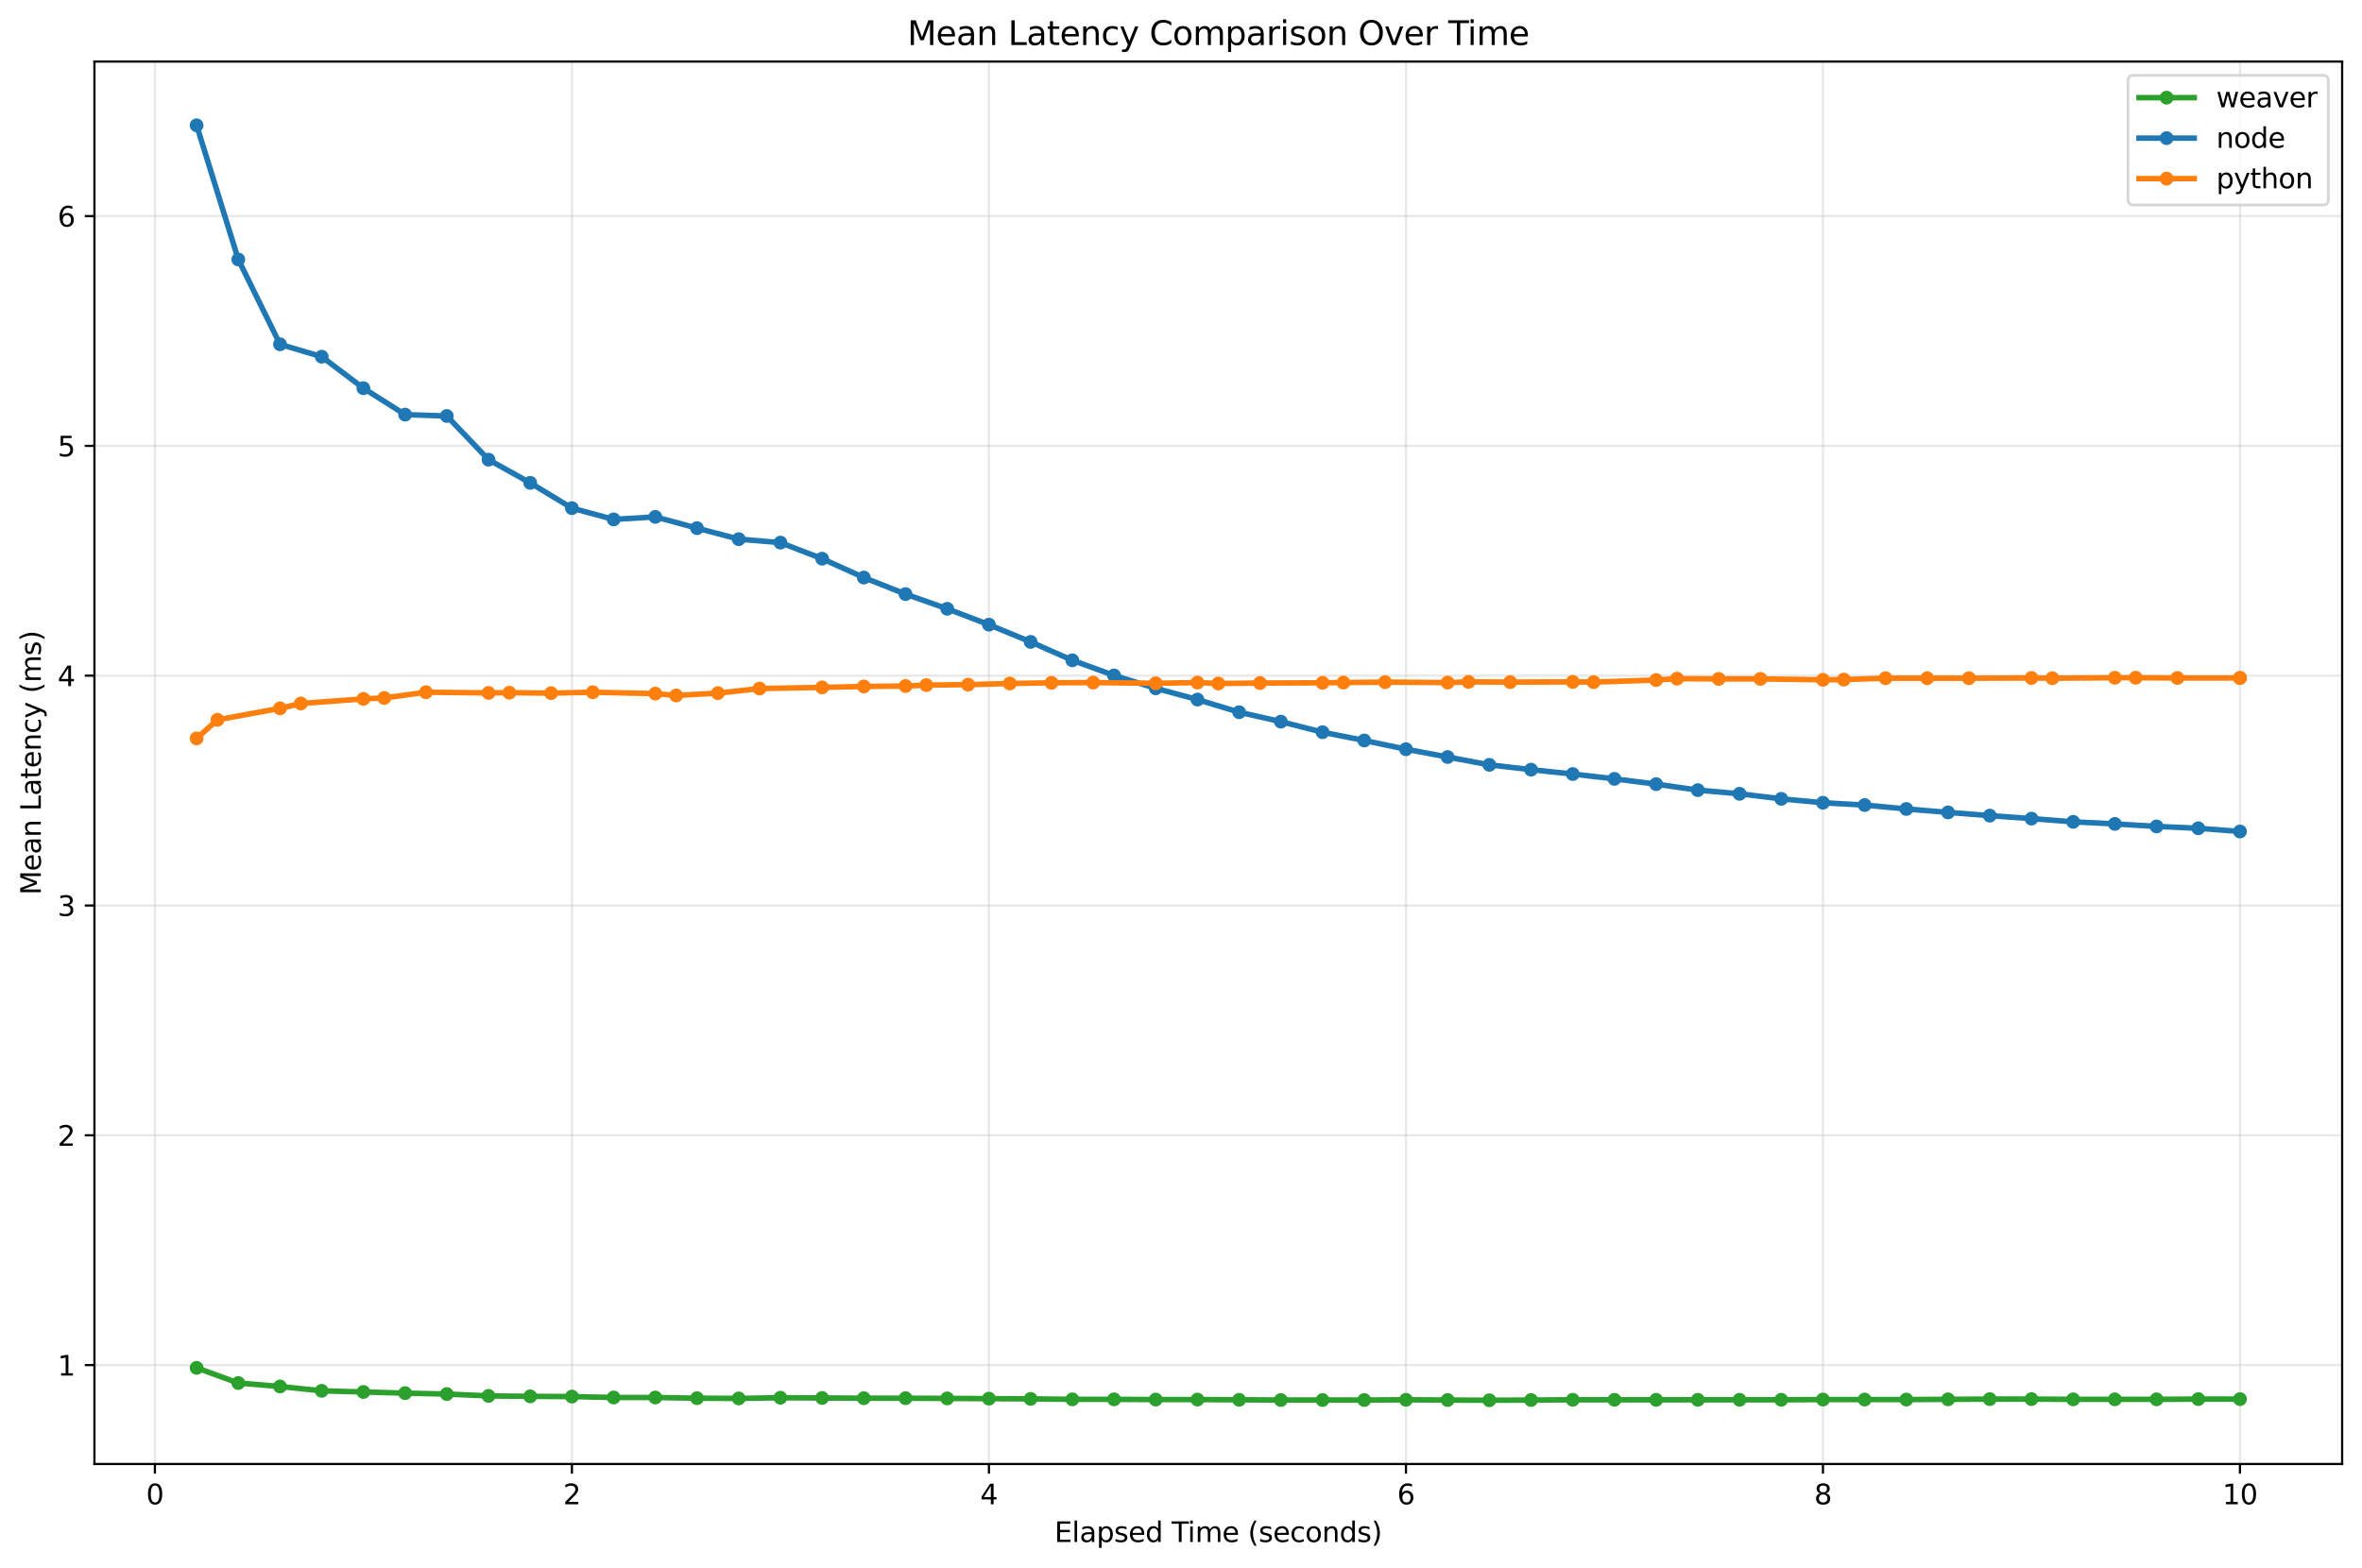 <?xml version="1.0" encoding="utf-8" standalone="no"?>
<!DOCTYPE svg PUBLIC "-//W3C//DTD SVG 1.1//EN"
  "http://www.w3.org/Graphics/SVG/1.1/DTD/svg11.dtd">
<svg xmlns:xlink="http://www.w3.org/1999/xlink" width="856.371pt" height="568.474pt" viewBox="0 0 856.371 568.474" xmlns="http://www.w3.org/2000/svg" version="1.1">
 <defs>
  <style type="text/css">*{stroke-linejoin: round; stroke-linecap: butt}</style>
 </defs>
 <g id="figure_1">
  <g id="patch_1">
   <path d="M 0 568.474 
L 856.371 568.474 
L 856.371 0 
L 0 0 
z
" style="fill: #ffffff"/>
  </g>
  <g id="axes_1">
   <g id="patch_2">
    <path d="M 34.241 530.918 
L 849.171 530.918 
L 849.171 22.318 
L 34.241 22.318 
z
" style="fill: #ffffff"/>
   </g>
   <g id="matplotlib.axis_1">
    <g id="xtick_1">
     <g id="line2d_1">
      <path d="M 56.164 530.918 
L 56.164 22.318 
" clip-path="url(#p35e51435b8)" style="fill: none; stroke: #b0b0b0; stroke-opacity: 0.3; stroke-width: 0.8; stroke-linecap: square"/>
     </g>
     <g id="line2d_2">
      <defs>
       <path id="m3434058ee5" d="M 0 0 
L 0 3.5 
" style="stroke: #000000; stroke-width: 0.8"/>
      </defs>
      <g>
       <use xlink:href="#m3434058ee5" x="56.164" y="530.918" style="stroke: #000000; stroke-width: 0.8"/>
      </g>
     </g>
     <g id="text_1">
      <!-- 0 -->
      <g transform="translate(52.982 545.517) scale(0.1 -0.1)">
       <defs>
        <path id="DejaVuSans-30" d="M 2034 4250 
Q 1547 4250 1301 3770 
Q 1056 3291 1056 2328 
Q 1056 1369 1301 889 
Q 1547 409 2034 409 
Q 2525 409 2770 889 
Q 3016 1369 3016 2328 
Q 3016 3291 2770 3770 
Q 2525 4250 2034 4250 
z
M 2034 4750 
Q 2819 4750 3233 4129 
Q 3647 3509 3647 2328 
Q 3647 1150 3233 529 
Q 2819 -91 2034 -91 
Q 1250 -91 836 529 
Q 422 1150 422 2328 
Q 422 3509 836 4129 
Q 1250 4750 2034 4750 
z
" transform="scale(0.016)"/>
       </defs>
       <use xlink:href="#DejaVuSans-30"/>
      </g>
     </g>
    </g>
    <g id="xtick_2">
     <g id="line2d_3">
      <path d="M 207.357 530.918 
L 207.357 22.318 
" clip-path="url(#p35e51435b8)" style="fill: none; stroke: #b0b0b0; stroke-opacity: 0.3; stroke-width: 0.8; stroke-linecap: square"/>
     </g>
     <g id="line2d_4">
      <g>
       <use xlink:href="#m3434058ee5" x="207.357" y="530.918" style="stroke: #000000; stroke-width: 0.8"/>
      </g>
     </g>
     <g id="text_2">
      <!-- 2 -->
      <g transform="translate(204.175 545.517) scale(0.1 -0.1)">
       <defs>
        <path id="DejaVuSans-32" d="M 1228 531 
L 3431 531 
L 3431 0 
L 469 0 
L 469 531 
Q 828 903 1448 1529 
Q 2069 2156 2228 2338 
Q 2531 2678 2651 2914 
Q 2772 3150 2772 3378 
Q 2772 3750 2511 3984 
Q 2250 4219 1831 4219 
Q 1534 4219 1204 4116 
Q 875 4013 500 3803 
L 500 4441 
Q 881 4594 1212 4672 
Q 1544 4750 1819 4750 
Q 2544 4750 2975 4387 
Q 3406 4025 3406 3419 
Q 3406 3131 3298 2873 
Q 3191 2616 2906 2266 
Q 2828 2175 2409 1742 
Q 1991 1309 1228 531 
z
" transform="scale(0.016)"/>
       </defs>
       <use xlink:href="#DejaVuSans-32"/>
      </g>
     </g>
    </g>
    <g id="xtick_3">
     <g id="line2d_5">
      <path d="M 358.55 530.918 
L 358.55 22.318 
" clip-path="url(#p35e51435b8)" style="fill: none; stroke: #b0b0b0; stroke-opacity: 0.3; stroke-width: 0.8; stroke-linecap: square"/>
     </g>
     <g id="line2d_6">
      <g>
       <use xlink:href="#m3434058ee5" x="358.55" y="530.918" style="stroke: #000000; stroke-width: 0.8"/>
      </g>
     </g>
     <g id="text_3">
      <!-- 4 -->
      <g transform="translate(355.368 545.517) scale(0.1 -0.1)">
       <defs>
        <path id="DejaVuSans-34" d="M 2419 4116 
L 825 1625 
L 2419 1625 
L 2419 4116 
z
M 2253 4666 
L 3047 4666 
L 3047 1625 
L 3713 1625 
L 3713 1100 
L 3047 1100 
L 3047 0 
L 2419 0 
L 2419 1100 
L 313 1100 
L 313 1709 
L 2253 4666 
z
" transform="scale(0.016)"/>
       </defs>
       <use xlink:href="#DejaVuSans-34"/>
      </g>
     </g>
    </g>
    <g id="xtick_4">
     <g id="line2d_7">
      <path d="M 509.742 530.918 
L 509.742 22.318 
" clip-path="url(#p35e51435b8)" style="fill: none; stroke: #b0b0b0; stroke-opacity: 0.3; stroke-width: 0.8; stroke-linecap: square"/>
     </g>
     <g id="line2d_8">
      <g>
       <use xlink:href="#m3434058ee5" x="509.742" y="530.918" style="stroke: #000000; stroke-width: 0.8"/>
      </g>
     </g>
     <g id="text_4">
      <!-- 6 -->
      <g transform="translate(506.561 545.517) scale(0.1 -0.1)">
       <defs>
        <path id="DejaVuSans-36" d="M 2113 2584 
Q 1688 2584 1439 2293 
Q 1191 2003 1191 1497 
Q 1191 994 1439 701 
Q 1688 409 2113 409 
Q 2538 409 2786 701 
Q 3034 994 3034 1497 
Q 3034 2003 2786 2293 
Q 2538 2584 2113 2584 
z
M 3366 4563 
L 3366 3988 
Q 3128 4100 2886 4159 
Q 2644 4219 2406 4219 
Q 1781 4219 1451 3797 
Q 1122 3375 1075 2522 
Q 1259 2794 1537 2939 
Q 1816 3084 2150 3084 
Q 2853 3084 3261 2657 
Q 3669 2231 3669 1497 
Q 3669 778 3244 343 
Q 2819 -91 2113 -91 
Q 1303 -91 875 529 
Q 447 1150 447 2328 
Q 447 3434 972 4092 
Q 1497 4750 2381 4750 
Q 2619 4750 2861 4703 
Q 3103 4656 3366 4563 
z
" transform="scale(0.016)"/>
       </defs>
       <use xlink:href="#DejaVuSans-36"/>
      </g>
     </g>
    </g>
    <g id="xtick_5">
     <g id="line2d_9">
      <path d="M 660.935 530.918 
L 660.935 22.318 
" clip-path="url(#p35e51435b8)" style="fill: none; stroke: #b0b0b0; stroke-opacity: 0.3; stroke-width: 0.8; stroke-linecap: square"/>
     </g>
     <g id="line2d_10">
      <g>
       <use xlink:href="#m3434058ee5" x="660.935" y="530.918" style="stroke: #000000; stroke-width: 0.8"/>
      </g>
     </g>
     <g id="text_5">
      <!-- 8 -->
      <g transform="translate(657.754 545.517) scale(0.1 -0.1)">
       <defs>
        <path id="DejaVuSans-38" d="M 2034 2216 
Q 1584 2216 1326 1975 
Q 1069 1734 1069 1313 
Q 1069 891 1326 650 
Q 1584 409 2034 409 
Q 2484 409 2743 651 
Q 3003 894 3003 1313 
Q 3003 1734 2745 1975 
Q 2488 2216 2034 2216 
z
M 1403 2484 
Q 997 2584 770 2862 
Q 544 3141 544 3541 
Q 544 4100 942 4425 
Q 1341 4750 2034 4750 
Q 2731 4750 3128 4425 
Q 3525 4100 3525 3541 
Q 3525 3141 3298 2862 
Q 3072 2584 2669 2484 
Q 3125 2378 3379 2068 
Q 3634 1759 3634 1313 
Q 3634 634 3220 271 
Q 2806 -91 2034 -91 
Q 1263 -91 848 271 
Q 434 634 434 1313 
Q 434 1759 690 2068 
Q 947 2378 1403 2484 
z
M 1172 3481 
Q 1172 3119 1398 2916 
Q 1625 2713 2034 2713 
Q 2441 2713 2670 2916 
Q 2900 3119 2900 3481 
Q 2900 3844 2670 4047 
Q 2441 4250 2034 4250 
Q 1625 4250 1398 4047 
Q 1172 3844 1172 3481 
z
" transform="scale(0.016)"/>
       </defs>
       <use xlink:href="#DejaVuSans-38"/>
      </g>
     </g>
    </g>
    <g id="xtick_6">
     <g id="line2d_11">
      <path d="M 812.128 530.918 
L 812.128 22.318 
" clip-path="url(#p35e51435b8)" style="fill: none; stroke: #b0b0b0; stroke-opacity: 0.3; stroke-width: 0.8; stroke-linecap: square"/>
     </g>
     <g id="line2d_12">
      <g>
       <use xlink:href="#m3434058ee5" x="812.128" y="530.918" style="stroke: #000000; stroke-width: 0.8"/>
      </g>
     </g>
     <g id="text_6">
      <!-- 10 -->
      <g transform="translate(805.766 545.517) scale(0.1 -0.1)">
       <defs>
        <path id="DejaVuSans-31" d="M 794 531 
L 1825 531 
L 1825 4091 
L 703 3866 
L 703 4441 
L 1819 4666 
L 2450 4666 
L 2450 531 
L 3481 531 
L 3481 0 
L 794 0 
L 794 531 
z
" transform="scale(0.016)"/>
       </defs>
       <use xlink:href="#DejaVuSans-31"/>
       <use xlink:href="#DejaVuSans-30" x="63.623"/>
      </g>
     </g>
    </g>
    <g id="text_7">
     <!-- Elapsed Time (seconds) -->
     <g transform="translate(382.313 559.195) scale(0.1 -0.1)">
      <defs>
       <path id="DejaVuSans-45" d="M 628 4666 
L 3578 4666 
L 3578 4134 
L 1259 4134 
L 1259 2753 
L 3481 2753 
L 3481 2222 
L 1259 2222 
L 1259 531 
L 3634 531 
L 3634 0 
L 628 0 
L 628 4666 
z
" transform="scale(0.016)"/>
       <path id="DejaVuSans-6c" d="M 603 4863 
L 1178 4863 
L 1178 0 
L 603 0 
L 603 4863 
z
" transform="scale(0.016)"/>
       <path id="DejaVuSans-61" d="M 2194 1759 
Q 1497 1759 1228 1600 
Q 959 1441 959 1056 
Q 959 750 1161 570 
Q 1363 391 1709 391 
Q 2188 391 2477 730 
Q 2766 1069 2766 1631 
L 2766 1759 
L 2194 1759 
z
M 3341 1997 
L 3341 0 
L 2766 0 
L 2766 531 
Q 2569 213 2275 61 
Q 1981 -91 1556 -91 
Q 1019 -91 701 211 
Q 384 513 384 1019 
Q 384 1609 779 1909 
Q 1175 2209 1959 2209 
L 2766 2209 
L 2766 2266 
Q 2766 2663 2505 2880 
Q 2244 3097 1772 3097 
Q 1472 3097 1187 3025 
Q 903 2953 641 2809 
L 641 3341 
Q 956 3463 1253 3523 
Q 1550 3584 1831 3584 
Q 2591 3584 2966 3190 
Q 3341 2797 3341 1997 
z
" transform="scale(0.016)"/>
       <path id="DejaVuSans-70" d="M 1159 525 
L 1159 -1331 
L 581 -1331 
L 581 3500 
L 1159 3500 
L 1159 2969 
Q 1341 3281 1617 3432 
Q 1894 3584 2278 3584 
Q 2916 3584 3314 3078 
Q 3713 2572 3713 1747 
Q 3713 922 3314 415 
Q 2916 -91 2278 -91 
Q 1894 -91 1617 61 
Q 1341 213 1159 525 
z
M 3116 1747 
Q 3116 2381 2855 2742 
Q 2594 3103 2138 3103 
Q 1681 3103 1420 2742 
Q 1159 2381 1159 1747 
Q 1159 1113 1420 752 
Q 1681 391 2138 391 
Q 2594 391 2855 752 
Q 3116 1113 3116 1747 
z
" transform="scale(0.016)"/>
       <path id="DejaVuSans-73" d="M 2834 3397 
L 2834 2853 
Q 2591 2978 2328 3040 
Q 2066 3103 1784 3103 
Q 1356 3103 1142 2972 
Q 928 2841 928 2578 
Q 928 2378 1081 2264 
Q 1234 2150 1697 2047 
L 1894 2003 
Q 2506 1872 2764 1633 
Q 3022 1394 3022 966 
Q 3022 478 2636 193 
Q 2250 -91 1575 -91 
Q 1294 -91 989 -36 
Q 684 19 347 128 
L 347 722 
Q 666 556 975 473 
Q 1284 391 1588 391 
Q 1994 391 2212 530 
Q 2431 669 2431 922 
Q 2431 1156 2273 1281 
Q 2116 1406 1581 1522 
L 1381 1569 
Q 847 1681 609 1914 
Q 372 2147 372 2553 
Q 372 3047 722 3315 
Q 1072 3584 1716 3584 
Q 2034 3584 2315 3537 
Q 2597 3491 2834 3397 
z
" transform="scale(0.016)"/>
       <path id="DejaVuSans-65" d="M 3597 1894 
L 3597 1613 
L 953 1613 
Q 991 1019 1311 708 
Q 1631 397 2203 397 
Q 2534 397 2845 478 
Q 3156 559 3463 722 
L 3463 178 
Q 3153 47 2828 -22 
Q 2503 -91 2169 -91 
Q 1331 -91 842 396 
Q 353 884 353 1716 
Q 353 2575 817 3079 
Q 1281 3584 2069 3584 
Q 2775 3584 3186 3129 
Q 3597 2675 3597 1894 
z
M 3022 2063 
Q 3016 2534 2758 2815 
Q 2500 3097 2075 3097 
Q 1594 3097 1305 2825 
Q 1016 2553 972 2059 
L 3022 2063 
z
" transform="scale(0.016)"/>
       <path id="DejaVuSans-64" d="M 2906 2969 
L 2906 4863 
L 3481 4863 
L 3481 0 
L 2906 0 
L 2906 525 
Q 2725 213 2448 61 
Q 2172 -91 1784 -91 
Q 1150 -91 751 415 
Q 353 922 353 1747 
Q 353 2572 751 3078 
Q 1150 3584 1784 3584 
Q 2172 3584 2448 3432 
Q 2725 3281 2906 2969 
z
M 947 1747 
Q 947 1113 1208 752 
Q 1469 391 1925 391 
Q 2381 391 2643 752 
Q 2906 1113 2906 1747 
Q 2906 2381 2643 2742 
Q 2381 3103 1925 3103 
Q 1469 3103 1208 2742 
Q 947 2381 947 1747 
z
" transform="scale(0.016)"/>
       <path id="DejaVuSans-20" transform="scale(0.016)"/>
       <path id="DejaVuSans-54" d="M -19 4666 
L 3928 4666 
L 3928 4134 
L 2272 4134 
L 2272 0 
L 1638 0 
L 1638 4134 
L -19 4134 
L -19 4666 
z
" transform="scale(0.016)"/>
       <path id="DejaVuSans-69" d="M 603 3500 
L 1178 3500 
L 1178 0 
L 603 0 
L 603 3500 
z
M 603 4863 
L 1178 4863 
L 1178 4134 
L 603 4134 
L 603 4863 
z
" transform="scale(0.016)"/>
       <path id="DejaVuSans-6d" d="M 3328 2828 
Q 3544 3216 3844 3400 
Q 4144 3584 4550 3584 
Q 5097 3584 5394 3201 
Q 5691 2819 5691 2113 
L 5691 0 
L 5113 0 
L 5113 2094 
Q 5113 2597 4934 2840 
Q 4756 3084 4391 3084 
Q 3944 3084 3684 2787 
Q 3425 2491 3425 1978 
L 3425 0 
L 2847 0 
L 2847 2094 
Q 2847 2600 2669 2842 
Q 2491 3084 2119 3084 
Q 1678 3084 1418 2786 
Q 1159 2488 1159 1978 
L 1159 0 
L 581 0 
L 581 3500 
L 1159 3500 
L 1159 2956 
Q 1356 3278 1631 3431 
Q 1906 3584 2284 3584 
Q 2666 3584 2933 3390 
Q 3200 3197 3328 2828 
z
" transform="scale(0.016)"/>
       <path id="DejaVuSans-28" d="M 1984 4856 
Q 1566 4138 1362 3434 
Q 1159 2731 1159 2009 
Q 1159 1288 1364 580 
Q 1569 -128 1984 -844 
L 1484 -844 
Q 1016 -109 783 600 
Q 550 1309 550 2009 
Q 550 2706 781 3412 
Q 1013 4119 1484 4856 
L 1984 4856 
z
" transform="scale(0.016)"/>
       <path id="DejaVuSans-63" d="M 3122 3366 
L 3122 2828 
Q 2878 2963 2633 3030 
Q 2388 3097 2138 3097 
Q 1578 3097 1268 2742 
Q 959 2388 959 1747 
Q 959 1106 1268 751 
Q 1578 397 2138 397 
Q 2388 397 2633 464 
Q 2878 531 3122 666 
L 3122 134 
Q 2881 22 2623 -34 
Q 2366 -91 2075 -91 
Q 1284 -91 818 406 
Q 353 903 353 1747 
Q 353 2603 823 3093 
Q 1294 3584 2113 3584 
Q 2378 3584 2631 3529 
Q 2884 3475 3122 3366 
z
" transform="scale(0.016)"/>
       <path id="DejaVuSans-6f" d="M 1959 3097 
Q 1497 3097 1228 2736 
Q 959 2375 959 1747 
Q 959 1119 1226 758 
Q 1494 397 1959 397 
Q 2419 397 2687 759 
Q 2956 1122 2956 1747 
Q 2956 2369 2687 2733 
Q 2419 3097 1959 3097 
z
M 1959 3584 
Q 2709 3584 3137 3096 
Q 3566 2609 3566 1747 
Q 3566 888 3137 398 
Q 2709 -91 1959 -91 
Q 1206 -91 779 398 
Q 353 888 353 1747 
Q 353 2609 779 3096 
Q 1206 3584 1959 3584 
z
" transform="scale(0.016)"/>
       <path id="DejaVuSans-6e" d="M 3513 2113 
L 3513 0 
L 2938 0 
L 2938 2094 
Q 2938 2591 2744 2837 
Q 2550 3084 2163 3084 
Q 1697 3084 1428 2787 
Q 1159 2491 1159 1978 
L 1159 0 
L 581 0 
L 581 3500 
L 1159 3500 
L 1159 2956 
Q 1366 3272 1645 3428 
Q 1925 3584 2291 3584 
Q 2894 3584 3203 3211 
Q 3513 2838 3513 2113 
z
" transform="scale(0.016)"/>
       <path id="DejaVuSans-29" d="M 513 4856 
L 1013 4856 
Q 1481 4119 1714 3412 
Q 1947 2706 1947 2009 
Q 1947 1309 1714 600 
Q 1481 -109 1013 -844 
L 513 -844 
Q 928 -128 1133 580 
Q 1338 1288 1338 2009 
Q 1338 2731 1133 3434 
Q 928 4138 513 4856 
z
" transform="scale(0.016)"/>
      </defs>
      <use xlink:href="#DejaVuSans-45"/>
      <use xlink:href="#DejaVuSans-6c" x="63.184"/>
      <use xlink:href="#DejaVuSans-61" x="90.967"/>
      <use xlink:href="#DejaVuSans-70" x="152.246"/>
      <use xlink:href="#DejaVuSans-73" x="215.723"/>
      <use xlink:href="#DejaVuSans-65" x="267.822"/>
      <use xlink:href="#DejaVuSans-64" x="329.346"/>
      <use xlink:href="#DejaVuSans-20" x="392.822"/>
      <use xlink:href="#DejaVuSans-54" x="424.609"/>
      <use xlink:href="#DejaVuSans-69" x="482.568"/>
      <use xlink:href="#DejaVuSans-6d" x="510.352"/>
      <use xlink:href="#DejaVuSans-65" x="607.764"/>
      <use xlink:href="#DejaVuSans-20" x="669.287"/>
      <use xlink:href="#DejaVuSans-28" x="701.074"/>
      <use xlink:href="#DejaVuSans-73" x="740.088"/>
      <use xlink:href="#DejaVuSans-65" x="792.188"/>
      <use xlink:href="#DejaVuSans-63" x="853.711"/>
      <use xlink:href="#DejaVuSans-6f" x="908.691"/>
      <use xlink:href="#DejaVuSans-6e" x="969.873"/>
      <use xlink:href="#DejaVuSans-64" x="1033.252"/>
      <use xlink:href="#DejaVuSans-73" x="1096.729"/>
      <use xlink:href="#DejaVuSans-29" x="1148.828"/>
     </g>
    </g>
   </g>
   <g id="matplotlib.axis_2">
    <g id="ytick_1">
     <g id="line2d_13">
      <path d="M 34.241 495.049 
L 849.171 495.049 
" clip-path="url(#p35e51435b8)" style="fill: none; stroke: #b0b0b0; stroke-opacity: 0.3; stroke-width: 0.8; stroke-linecap: square"/>
     </g>
     <g id="line2d_14">
      <defs>
       <path id="m5c9680299a" d="M 0 0 
L -3.5 0 
" style="stroke: #000000; stroke-width: 0.8"/>
      </defs>
      <g>
       <use xlink:href="#m5c9680299a" x="34.241" y="495.049" style="stroke: #000000; stroke-width: 0.8"/>
      </g>
     </g>
     <g id="text_8">
      <!-- 1 -->
      <g transform="translate(20.878 498.848) scale(0.1 -0.1)">
       <use xlink:href="#DejaVuSans-31"/>
      </g>
     </g>
    </g>
    <g id="ytick_2">
     <g id="line2d_15">
      <path d="M 34.241 411.71 
L 849.171 411.71 
" clip-path="url(#p35e51435b8)" style="fill: none; stroke: #b0b0b0; stroke-opacity: 0.3; stroke-width: 0.8; stroke-linecap: square"/>
     </g>
     <g id="line2d_16">
      <g>
       <use xlink:href="#m5c9680299a" x="34.241" y="411.71" style="stroke: #000000; stroke-width: 0.8"/>
      </g>
     </g>
     <g id="text_9">
      <!-- 2 -->
      <g transform="translate(20.878 415.51) scale(0.1 -0.1)">
       <use xlink:href="#DejaVuSans-32"/>
      </g>
     </g>
    </g>
    <g id="ytick_3">
     <g id="line2d_17">
      <path d="M 34.241 328.372 
L 849.171 328.372 
" clip-path="url(#p35e51435b8)" style="fill: none; stroke: #b0b0b0; stroke-opacity: 0.3; stroke-width: 0.8; stroke-linecap: square"/>
     </g>
     <g id="line2d_18">
      <g>
       <use xlink:href="#m5c9680299a" x="34.241" y="328.372" style="stroke: #000000; stroke-width: 0.8"/>
      </g>
     </g>
     <g id="text_10">
      <!-- 3 -->
      <g transform="translate(20.878 332.171) scale(0.1 -0.1)">
       <defs>
        <path id="DejaVuSans-33" d="M 2597 2516 
Q 3050 2419 3304 2112 
Q 3559 1806 3559 1356 
Q 3559 666 3084 287 
Q 2609 -91 1734 -91 
Q 1441 -91 1130 -33 
Q 819 25 488 141 
L 488 750 
Q 750 597 1062 519 
Q 1375 441 1716 441 
Q 2309 441 2620 675 
Q 2931 909 2931 1356 
Q 2931 1769 2642 2001 
Q 2353 2234 1838 2234 
L 1294 2234 
L 1294 2753 
L 1863 2753 
Q 2328 2753 2575 2939 
Q 2822 3125 2822 3475 
Q 2822 3834 2567 4026 
Q 2313 4219 1838 4219 
Q 1578 4219 1281 4162 
Q 984 4106 628 3988 
L 628 4550 
Q 988 4650 1302 4700 
Q 1616 4750 1894 4750 
Q 2613 4750 3031 4423 
Q 3450 4097 3450 3541 
Q 3450 3153 3228 2886 
Q 3006 2619 2597 2516 
z
" transform="scale(0.016)"/>
       </defs>
       <use xlink:href="#DejaVuSans-33"/>
      </g>
     </g>
    </g>
    <g id="ytick_4">
     <g id="line2d_19">
      <path d="M 34.241 245.033 
L 849.171 245.033 
" clip-path="url(#p35e51435b8)" style="fill: none; stroke: #b0b0b0; stroke-opacity: 0.3; stroke-width: 0.8; stroke-linecap: square"/>
     </g>
     <g id="line2d_20">
      <g>
       <use xlink:href="#m5c9680299a" x="34.241" y="245.033" style="stroke: #000000; stroke-width: 0.8"/>
      </g>
     </g>
     <g id="text_11">
      <!-- 4 -->
      <g transform="translate(20.878 248.832) scale(0.1 -0.1)">
       <use xlink:href="#DejaVuSans-34"/>
      </g>
     </g>
    </g>
    <g id="ytick_5">
     <g id="line2d_21">
      <path d="M 34.241 161.694 
L 849.171 161.694 
" clip-path="url(#p35e51435b8)" style="fill: none; stroke: #b0b0b0; stroke-opacity: 0.3; stroke-width: 0.8; stroke-linecap: square"/>
     </g>
     <g id="line2d_22">
      <g>
       <use xlink:href="#m5c9680299a" x="34.241" y="161.694" style="stroke: #000000; stroke-width: 0.8"/>
      </g>
     </g>
     <g id="text_12">
      <!-- 5 -->
      <g transform="translate(20.878 165.493) scale(0.1 -0.1)">
       <defs>
        <path id="DejaVuSans-35" d="M 691 4666 
L 3169 4666 
L 3169 4134 
L 1269 4134 
L 1269 2991 
Q 1406 3038 1543 3061 
Q 1681 3084 1819 3084 
Q 2600 3084 3056 2656 
Q 3513 2228 3513 1497 
Q 3513 744 3044 326 
Q 2575 -91 1722 -91 
Q 1428 -91 1123 -41 
Q 819 9 494 109 
L 494 744 
Q 775 591 1075 516 
Q 1375 441 1709 441 
Q 2250 441 2565 725 
Q 2881 1009 2881 1497 
Q 2881 1984 2565 2268 
Q 2250 2553 1709 2553 
Q 1456 2553 1204 2497 
Q 953 2441 691 2322 
L 691 4666 
z
" transform="scale(0.016)"/>
       </defs>
       <use xlink:href="#DejaVuSans-35"/>
      </g>
     </g>
    </g>
    <g id="ytick_6">
     <g id="line2d_23">
      <path d="M 34.241 78.355 
L 849.171 78.355 
" clip-path="url(#p35e51435b8)" style="fill: none; stroke: #b0b0b0; stroke-opacity: 0.3; stroke-width: 0.8; stroke-linecap: square"/>
     </g>
     <g id="line2d_24">
      <g>
       <use xlink:href="#m5c9680299a" x="34.241" y="78.355" style="stroke: #000000; stroke-width: 0.8"/>
      </g>
     </g>
     <g id="text_13">
      <!-- 6 -->
      <g transform="translate(20.878 82.154) scale(0.1 -0.1)">
       <use xlink:href="#DejaVuSans-36"/>
      </g>
     </g>
    </g>
    <g id="text_14">
     <!-- Mean Latency (ms) -->
     <g transform="translate(14.798 324.56) rotate(-90) scale(0.1 -0.1)">
      <defs>
       <path id="DejaVuSans-4d" d="M 628 4666 
L 1569 4666 
L 2759 1491 
L 3956 4666 
L 4897 4666 
L 4897 0 
L 4281 0 
L 4281 4097 
L 3078 897 
L 2444 897 
L 1241 4097 
L 1241 0 
L 628 0 
L 628 4666 
z
" transform="scale(0.016)"/>
       <path id="DejaVuSans-4c" d="M 628 4666 
L 1259 4666 
L 1259 531 
L 3531 531 
L 3531 0 
L 628 0 
L 628 4666 
z
" transform="scale(0.016)"/>
       <path id="DejaVuSans-74" d="M 1172 4494 
L 1172 3500 
L 2356 3500 
L 2356 3053 
L 1172 3053 
L 1172 1153 
Q 1172 725 1289 603 
Q 1406 481 1766 481 
L 2356 481 
L 2356 0 
L 1766 0 
Q 1100 0 847 248 
Q 594 497 594 1153 
L 594 3053 
L 172 3053 
L 172 3500 
L 594 3500 
L 594 4494 
L 1172 4494 
z
" transform="scale(0.016)"/>
       <path id="DejaVuSans-79" d="M 2059 -325 
Q 1816 -950 1584 -1140 
Q 1353 -1331 966 -1331 
L 506 -1331 
L 506 -850 
L 844 -850 
Q 1081 -850 1212 -737 
Q 1344 -625 1503 -206 
L 1606 56 
L 191 3500 
L 800 3500 
L 1894 763 
L 2988 3500 
L 3597 3500 
L 2059 -325 
z
" transform="scale(0.016)"/>
      </defs>
      <use xlink:href="#DejaVuSans-4d"/>
      <use xlink:href="#DejaVuSans-65" x="86.279"/>
      <use xlink:href="#DejaVuSans-61" x="147.803"/>
      <use xlink:href="#DejaVuSans-6e" x="209.082"/>
      <use xlink:href="#DejaVuSans-20" x="272.461"/>
      <use xlink:href="#DejaVuSans-4c" x="304.248"/>
      <use xlink:href="#DejaVuSans-61" x="359.961"/>
      <use xlink:href="#DejaVuSans-74" x="421.24"/>
      <use xlink:href="#DejaVuSans-65" x="460.449"/>
      <use xlink:href="#DejaVuSans-6e" x="521.973"/>
      <use xlink:href="#DejaVuSans-63" x="585.352"/>
      <use xlink:href="#DejaVuSans-79" x="640.332"/>
      <use xlink:href="#DejaVuSans-20" x="699.512"/>
      <use xlink:href="#DejaVuSans-28" x="731.299"/>
      <use xlink:href="#DejaVuSans-6d" x="770.312"/>
      <use xlink:href="#DejaVuSans-73" x="867.725"/>
      <use xlink:href="#DejaVuSans-29" x="919.824"/>
     </g>
    </g>
   </g>
   <g id="line2d_25">
    <path d="M 71.283 496.049 
L 86.402 501.55 
L 101.521 502.8 
L 116.641 504.383 
L 131.76 504.8 
L 146.879 505.216 
L 161.999 505.55 
L 177.118 506.217 
L 192.237 506.383 
L 207.357 506.467 
L 222.476 506.8 
L 237.595 506.8 
L 252.714 507.05 
L 267.834 507.133 
L 282.953 506.883 
L 298.072 506.967 
L 313.192 507.05 
L 328.311 507.05 
L 343.43 507.133 
L 358.55 507.217 
L 373.669 507.3 
L 388.788 507.467 
L 403.907 507.467 
L 419.027 507.55 
L 434.146 507.55 
L 449.265 507.633 
L 464.385 507.717 
L 479.504 507.717 
L 494.623 507.717 
L 509.742 507.633 
L 524.862 507.717 
L 539.981 507.8 
L 555.1 507.717 
L 570.22 507.633 
L 585.339 507.633 
L 600.458 507.633 
L 615.578 507.633 
L 630.697 507.633 
L 645.816 507.633 
L 660.935 507.55 
L 676.055 507.55 
L 691.174 507.55 
L 706.293 507.467 
L 721.413 507.383 
L 736.532 507.383 
L 751.651 507.467 
L 766.77 507.467 
L 781.89 507.467 
L 797.009 507.383 
L 812.128 507.383 
" clip-path="url(#p35e51435b8)" style="fill: none; stroke: #2ca02c; stroke-width: 2; stroke-linecap: square"/>
    <defs>
     <path id="ma7ddfc8345" d="M 0 2 
C 0.53 2 1.039 1.789 1.414 1.414 
C 1.789 1.039 2 0.53 2 0 
C 2 -0.53 1.789 -1.039 1.414 -1.414 
C 1.039 -1.789 0.53 -2 0 -2 
C -0.53 -2 -1.039 -1.789 -1.414 -1.414 
C -1.789 -1.039 -2 -0.53 -2 0 
C -2 0.53 -1.789 1.039 -1.414 1.414 
C -1.039 1.789 -0.53 2 0 2 
z
" style="stroke: #2ca02c"/>
    </defs>
    <g clip-path="url(#p35e51435b8)">
     <use xlink:href="#ma7ddfc8345" x="71.283" y="496.049" style="fill: #2ca02c; stroke: #2ca02c"/>
     <use xlink:href="#ma7ddfc8345" x="86.402" y="501.55" style="fill: #2ca02c; stroke: #2ca02c"/>
     <use xlink:href="#ma7ddfc8345" x="101.521" y="502.8" style="fill: #2ca02c; stroke: #2ca02c"/>
     <use xlink:href="#ma7ddfc8345" x="116.641" y="504.383" style="fill: #2ca02c; stroke: #2ca02c"/>
     <use xlink:href="#ma7ddfc8345" x="131.76" y="504.8" style="fill: #2ca02c; stroke: #2ca02c"/>
     <use xlink:href="#ma7ddfc8345" x="146.879" y="505.216" style="fill: #2ca02c; stroke: #2ca02c"/>
     <use xlink:href="#ma7ddfc8345" x="161.999" y="505.55" style="fill: #2ca02c; stroke: #2ca02c"/>
     <use xlink:href="#ma7ddfc8345" x="177.118" y="506.217" style="fill: #2ca02c; stroke: #2ca02c"/>
     <use xlink:href="#ma7ddfc8345" x="192.237" y="506.383" style="fill: #2ca02c; stroke: #2ca02c"/>
     <use xlink:href="#ma7ddfc8345" x="207.357" y="506.467" style="fill: #2ca02c; stroke: #2ca02c"/>
     <use xlink:href="#ma7ddfc8345" x="222.476" y="506.8" style="fill: #2ca02c; stroke: #2ca02c"/>
     <use xlink:href="#ma7ddfc8345" x="237.595" y="506.8" style="fill: #2ca02c; stroke: #2ca02c"/>
     <use xlink:href="#ma7ddfc8345" x="252.714" y="507.05" style="fill: #2ca02c; stroke: #2ca02c"/>
     <use xlink:href="#ma7ddfc8345" x="267.834" y="507.133" style="fill: #2ca02c; stroke: #2ca02c"/>
     <use xlink:href="#ma7ddfc8345" x="282.953" y="506.883" style="fill: #2ca02c; stroke: #2ca02c"/>
     <use xlink:href="#ma7ddfc8345" x="298.072" y="506.967" style="fill: #2ca02c; stroke: #2ca02c"/>
     <use xlink:href="#ma7ddfc8345" x="313.192" y="507.05" style="fill: #2ca02c; stroke: #2ca02c"/>
     <use xlink:href="#ma7ddfc8345" x="328.311" y="507.05" style="fill: #2ca02c; stroke: #2ca02c"/>
     <use xlink:href="#ma7ddfc8345" x="343.43" y="507.133" style="fill: #2ca02c; stroke: #2ca02c"/>
     <use xlink:href="#ma7ddfc8345" x="358.55" y="507.217" style="fill: #2ca02c; stroke: #2ca02c"/>
     <use xlink:href="#ma7ddfc8345" x="373.669" y="507.3" style="fill: #2ca02c; stroke: #2ca02c"/>
     <use xlink:href="#ma7ddfc8345" x="388.788" y="507.467" style="fill: #2ca02c; stroke: #2ca02c"/>
     <use xlink:href="#ma7ddfc8345" x="403.907" y="507.467" style="fill: #2ca02c; stroke: #2ca02c"/>
     <use xlink:href="#ma7ddfc8345" x="419.027" y="507.55" style="fill: #2ca02c; stroke: #2ca02c"/>
     <use xlink:href="#ma7ddfc8345" x="434.146" y="507.55" style="fill: #2ca02c; stroke: #2ca02c"/>
     <use xlink:href="#ma7ddfc8345" x="449.265" y="507.633" style="fill: #2ca02c; stroke: #2ca02c"/>
     <use xlink:href="#ma7ddfc8345" x="464.385" y="507.717" style="fill: #2ca02c; stroke: #2ca02c"/>
     <use xlink:href="#ma7ddfc8345" x="479.504" y="507.717" style="fill: #2ca02c; stroke: #2ca02c"/>
     <use xlink:href="#ma7ddfc8345" x="494.623" y="507.717" style="fill: #2ca02c; stroke: #2ca02c"/>
     <use xlink:href="#ma7ddfc8345" x="509.742" y="507.633" style="fill: #2ca02c; stroke: #2ca02c"/>
     <use xlink:href="#ma7ddfc8345" x="524.862" y="507.717" style="fill: #2ca02c; stroke: #2ca02c"/>
     <use xlink:href="#ma7ddfc8345" x="539.981" y="507.8" style="fill: #2ca02c; stroke: #2ca02c"/>
     <use xlink:href="#ma7ddfc8345" x="555.1" y="507.717" style="fill: #2ca02c; stroke: #2ca02c"/>
     <use xlink:href="#ma7ddfc8345" x="570.22" y="507.633" style="fill: #2ca02c; stroke: #2ca02c"/>
     <use xlink:href="#ma7ddfc8345" x="585.339" y="507.633" style="fill: #2ca02c; stroke: #2ca02c"/>
     <use xlink:href="#ma7ddfc8345" x="600.458" y="507.633" style="fill: #2ca02c; stroke: #2ca02c"/>
     <use xlink:href="#ma7ddfc8345" x="615.578" y="507.633" style="fill: #2ca02c; stroke: #2ca02c"/>
     <use xlink:href="#ma7ddfc8345" x="630.697" y="507.633" style="fill: #2ca02c; stroke: #2ca02c"/>
     <use xlink:href="#ma7ddfc8345" x="645.816" y="507.633" style="fill: #2ca02c; stroke: #2ca02c"/>
     <use xlink:href="#ma7ddfc8345" x="660.935" y="507.55" style="fill: #2ca02c; stroke: #2ca02c"/>
     <use xlink:href="#ma7ddfc8345" x="676.055" y="507.55" style="fill: #2ca02c; stroke: #2ca02c"/>
     <use xlink:href="#ma7ddfc8345" x="691.174" y="507.55" style="fill: #2ca02c; stroke: #2ca02c"/>
     <use xlink:href="#ma7ddfc8345" x="706.293" y="507.467" style="fill: #2ca02c; stroke: #2ca02c"/>
     <use xlink:href="#ma7ddfc8345" x="721.413" y="507.383" style="fill: #2ca02c; stroke: #2ca02c"/>
     <use xlink:href="#ma7ddfc8345" x="736.532" y="507.383" style="fill: #2ca02c; stroke: #2ca02c"/>
     <use xlink:href="#ma7ddfc8345" x="751.651" y="507.467" style="fill: #2ca02c; stroke: #2ca02c"/>
     <use xlink:href="#ma7ddfc8345" x="766.77" y="507.467" style="fill: #2ca02c; stroke: #2ca02c"/>
     <use xlink:href="#ma7ddfc8345" x="781.89" y="507.467" style="fill: #2ca02c; stroke: #2ca02c"/>
     <use xlink:href="#ma7ddfc8345" x="797.009" y="507.383" style="fill: #2ca02c; stroke: #2ca02c"/>
     <use xlink:href="#ma7ddfc8345" x="812.128" y="507.383" style="fill: #2ca02c; stroke: #2ca02c"/>
    </g>
   </g>
   <g id="line2d_26">
    <path d="M 71.283 45.436 
L 86.402 94.106 
L 101.521 124.858 
L 116.641 129.358 
L 131.76 140.776 
L 146.879 150.36 
L 161.999 150.86 
L 177.118 166.694 
L 192.237 175.111 
L 207.357 184.279 
L 222.476 188.362 
L 237.595 187.446 
L 252.714 191.529 
L 267.834 195.529 
L 282.953 196.78 
L 298.072 202.613 
L 313.192 209.447 
L 328.311 215.447 
L 343.43 220.781 
L 358.55 226.532 
L 373.669 232.782 
L 388.788 239.449 
L 403.907 244.949 
L 419.027 249.616 
L 434.146 253.7 
L 449.265 258.284 
L 464.385 261.7 
L 479.504 265.534 
L 494.623 268.534 
L 509.742 271.701 
L 524.862 274.535 
L 539.981 277.368 
L 555.1 279.118 
L 570.22 280.702 
L 585.339 282.452 
L 600.458 284.369 
L 615.578 286.535 
L 630.697 287.869 
L 645.816 289.702 
L 660.935 291.119 
L 676.055 291.952 
L 691.174 293.369 
L 706.293 294.619 
L 721.413 295.786 
L 736.532 296.869 
L 751.651 298.036 
L 766.77 298.786 
L 781.89 299.703 
L 797.009 300.37 
L 812.128 301.536 
" clip-path="url(#p35e51435b8)" style="fill: none; stroke: #1f77b4; stroke-width: 2; stroke-linecap: square"/>
    <defs>
     <path id="m48ffa397ff" d="M 0 2 
C 0.53 2 1.039 1.789 1.414 1.414 
C 1.789 1.039 2 0.53 2 0 
C 2 -0.53 1.789 -1.039 1.414 -1.414 
C 1.039 -1.789 0.53 -2 0 -2 
C -0.53 -2 -1.039 -1.789 -1.414 -1.414 
C -1.789 -1.039 -2 -0.53 -2 0 
C -2 0.53 -1.789 1.039 -1.414 1.414 
C -1.039 1.789 -0.53 2 0 2 
z
" style="stroke: #1f77b4"/>
    </defs>
    <g clip-path="url(#p35e51435b8)">
     <use xlink:href="#m48ffa397ff" x="71.283" y="45.436" style="fill: #1f77b4; stroke: #1f77b4"/>
     <use xlink:href="#m48ffa397ff" x="86.402" y="94.106" style="fill: #1f77b4; stroke: #1f77b4"/>
     <use xlink:href="#m48ffa397ff" x="101.521" y="124.858" style="fill: #1f77b4; stroke: #1f77b4"/>
     <use xlink:href="#m48ffa397ff" x="116.641" y="129.358" style="fill: #1f77b4; stroke: #1f77b4"/>
     <use xlink:href="#m48ffa397ff" x="131.76" y="140.776" style="fill: #1f77b4; stroke: #1f77b4"/>
     <use xlink:href="#m48ffa397ff" x="146.879" y="150.36" style="fill: #1f77b4; stroke: #1f77b4"/>
     <use xlink:href="#m48ffa397ff" x="161.999" y="150.86" style="fill: #1f77b4; stroke: #1f77b4"/>
     <use xlink:href="#m48ffa397ff" x="177.118" y="166.694" style="fill: #1f77b4; stroke: #1f77b4"/>
     <use xlink:href="#m48ffa397ff" x="192.237" y="175.111" style="fill: #1f77b4; stroke: #1f77b4"/>
     <use xlink:href="#m48ffa397ff" x="207.357" y="184.279" style="fill: #1f77b4; stroke: #1f77b4"/>
     <use xlink:href="#m48ffa397ff" x="222.476" y="188.362" style="fill: #1f77b4; stroke: #1f77b4"/>
     <use xlink:href="#m48ffa397ff" x="237.595" y="187.446" style="fill: #1f77b4; stroke: #1f77b4"/>
     <use xlink:href="#m48ffa397ff" x="252.714" y="191.529" style="fill: #1f77b4; stroke: #1f77b4"/>
     <use xlink:href="#m48ffa397ff" x="267.834" y="195.529" style="fill: #1f77b4; stroke: #1f77b4"/>
     <use xlink:href="#m48ffa397ff" x="282.953" y="196.78" style="fill: #1f77b4; stroke: #1f77b4"/>
     <use xlink:href="#m48ffa397ff" x="298.072" y="202.613" style="fill: #1f77b4; stroke: #1f77b4"/>
     <use xlink:href="#m48ffa397ff" x="313.192" y="209.447" style="fill: #1f77b4; stroke: #1f77b4"/>
     <use xlink:href="#m48ffa397ff" x="328.311" y="215.447" style="fill: #1f77b4; stroke: #1f77b4"/>
     <use xlink:href="#m48ffa397ff" x="343.43" y="220.781" style="fill: #1f77b4; stroke: #1f77b4"/>
     <use xlink:href="#m48ffa397ff" x="358.55" y="226.532" style="fill: #1f77b4; stroke: #1f77b4"/>
     <use xlink:href="#m48ffa397ff" x="373.669" y="232.782" style="fill: #1f77b4; stroke: #1f77b4"/>
     <use xlink:href="#m48ffa397ff" x="388.788" y="239.449" style="fill: #1f77b4; stroke: #1f77b4"/>
     <use xlink:href="#m48ffa397ff" x="403.907" y="244.949" style="fill: #1f77b4; stroke: #1f77b4"/>
     <use xlink:href="#m48ffa397ff" x="419.027" y="249.616" style="fill: #1f77b4; stroke: #1f77b4"/>
     <use xlink:href="#m48ffa397ff" x="434.146" y="253.7" style="fill: #1f77b4; stroke: #1f77b4"/>
     <use xlink:href="#m48ffa397ff" x="449.265" y="258.284" style="fill: #1f77b4; stroke: #1f77b4"/>
     <use xlink:href="#m48ffa397ff" x="464.385" y="261.7" style="fill: #1f77b4; stroke: #1f77b4"/>
     <use xlink:href="#m48ffa397ff" x="479.504" y="265.534" style="fill: #1f77b4; stroke: #1f77b4"/>
     <use xlink:href="#m48ffa397ff" x="494.623" y="268.534" style="fill: #1f77b4; stroke: #1f77b4"/>
     <use xlink:href="#m48ffa397ff" x="509.742" y="271.701" style="fill: #1f77b4; stroke: #1f77b4"/>
     <use xlink:href="#m48ffa397ff" x="524.862" y="274.535" style="fill: #1f77b4; stroke: #1f77b4"/>
     <use xlink:href="#m48ffa397ff" x="539.981" y="277.368" style="fill: #1f77b4; stroke: #1f77b4"/>
     <use xlink:href="#m48ffa397ff" x="555.1" y="279.118" style="fill: #1f77b4; stroke: #1f77b4"/>
     <use xlink:href="#m48ffa397ff" x="570.22" y="280.702" style="fill: #1f77b4; stroke: #1f77b4"/>
     <use xlink:href="#m48ffa397ff" x="585.339" y="282.452" style="fill: #1f77b4; stroke: #1f77b4"/>
     <use xlink:href="#m48ffa397ff" x="600.458" y="284.369" style="fill: #1f77b4; stroke: #1f77b4"/>
     <use xlink:href="#m48ffa397ff" x="615.578" y="286.535" style="fill: #1f77b4; stroke: #1f77b4"/>
     <use xlink:href="#m48ffa397ff" x="630.697" y="287.869" style="fill: #1f77b4; stroke: #1f77b4"/>
     <use xlink:href="#m48ffa397ff" x="645.816" y="289.702" style="fill: #1f77b4; stroke: #1f77b4"/>
     <use xlink:href="#m48ffa397ff" x="660.935" y="291.119" style="fill: #1f77b4; stroke: #1f77b4"/>
     <use xlink:href="#m48ffa397ff" x="676.055" y="291.952" style="fill: #1f77b4; stroke: #1f77b4"/>
     <use xlink:href="#m48ffa397ff" x="691.174" y="293.369" style="fill: #1f77b4; stroke: #1f77b4"/>
     <use xlink:href="#m48ffa397ff" x="706.293" y="294.619" style="fill: #1f77b4; stroke: #1f77b4"/>
     <use xlink:href="#m48ffa397ff" x="721.413" y="295.786" style="fill: #1f77b4; stroke: #1f77b4"/>
     <use xlink:href="#m48ffa397ff" x="736.532" y="296.869" style="fill: #1f77b4; stroke: #1f77b4"/>
     <use xlink:href="#m48ffa397ff" x="751.651" y="298.036" style="fill: #1f77b4; stroke: #1f77b4"/>
     <use xlink:href="#m48ffa397ff" x="766.77" y="298.786" style="fill: #1f77b4; stroke: #1f77b4"/>
     <use xlink:href="#m48ffa397ff" x="781.89" y="299.703" style="fill: #1f77b4; stroke: #1f77b4"/>
     <use xlink:href="#m48ffa397ff" x="797.009" y="300.37" style="fill: #1f77b4; stroke: #1f77b4"/>
     <use xlink:href="#m48ffa397ff" x="812.128" y="301.536" style="fill: #1f77b4; stroke: #1f77b4"/>
    </g>
   </g>
   <g id="line2d_27">
    <path d="M 71.283 267.784 
L 78.843 261.034 
L 101.521 256.867 
L 109.081 255.117 
L 131.76 253.45 
L 139.32 253.117 
L 154.439 251.033 
L 177.118 251.283 
L 184.678 251.2 
L 199.797 251.366 
L 214.916 251.033 
L 237.595 251.533 
L 245.155 252.2 
L 260.274 251.366 
L 275.393 249.7 
L 298.072 249.283 
L 313.192 248.95 
L 328.311 248.783 
L 335.871 248.45 
L 350.99 248.283 
L 366.109 247.866 
L 381.228 247.616 
L 396.348 247.533 
L 419.027 247.783 
L 434.146 247.533 
L 441.706 247.866 
L 456.825 247.7 
L 479.504 247.616 
L 487.064 247.533 
L 502.183 247.366 
L 524.862 247.533 
L 532.421 247.283 
L 547.541 247.366 
L 570.22 247.283 
L 577.779 247.366 
L 600.458 246.616 
L 608.018 246.116 
L 623.137 246.199 
L 638.256 246.199 
L 660.935 246.533 
L 668.495 246.449 
L 683.614 245.949 
L 698.734 245.949 
L 713.853 245.949 
L 736.532 245.866 
L 744.092 245.949 
L 766.77 245.783 
L 774.33 245.783 
L 789.449 245.866 
L 812.128 245.866 
L 812.128 245.866 
" clip-path="url(#p35e51435b8)" style="fill: none; stroke: #ff7f0e; stroke-width: 2; stroke-linecap: square"/>
    <defs>
     <path id="m59eab3f1dd" d="M 0 2 
C 0.53 2 1.039 1.789 1.414 1.414 
C 1.789 1.039 2 0.53 2 0 
C 2 -0.53 1.789 -1.039 1.414 -1.414 
C 1.039 -1.789 0.53 -2 0 -2 
C -0.53 -2 -1.039 -1.789 -1.414 -1.414 
C -1.789 -1.039 -2 -0.53 -2 0 
C -2 0.53 -1.789 1.039 -1.414 1.414 
C -1.039 1.789 -0.53 2 0 2 
z
" style="stroke: #ff7f0e"/>
    </defs>
    <g clip-path="url(#p35e51435b8)">
     <use xlink:href="#m59eab3f1dd" x="71.283" y="267.784" style="fill: #ff7f0e; stroke: #ff7f0e"/>
     <use xlink:href="#m59eab3f1dd" x="78.843" y="261.034" style="fill: #ff7f0e; stroke: #ff7f0e"/>
     <use xlink:href="#m59eab3f1dd" x="101.521" y="256.867" style="fill: #ff7f0e; stroke: #ff7f0e"/>
     <use xlink:href="#m59eab3f1dd" x="109.081" y="255.117" style="fill: #ff7f0e; stroke: #ff7f0e"/>
     <use xlink:href="#m59eab3f1dd" x="131.76" y="253.45" style="fill: #ff7f0e; stroke: #ff7f0e"/>
     <use xlink:href="#m59eab3f1dd" x="139.32" y="253.117" style="fill: #ff7f0e; stroke: #ff7f0e"/>
     <use xlink:href="#m59eab3f1dd" x="154.439" y="251.033" style="fill: #ff7f0e; stroke: #ff7f0e"/>
     <use xlink:href="#m59eab3f1dd" x="177.118" y="251.283" style="fill: #ff7f0e; stroke: #ff7f0e"/>
     <use xlink:href="#m59eab3f1dd" x="184.678" y="251.2" style="fill: #ff7f0e; stroke: #ff7f0e"/>
     <use xlink:href="#m59eab3f1dd" x="199.797" y="251.366" style="fill: #ff7f0e; stroke: #ff7f0e"/>
     <use xlink:href="#m59eab3f1dd" x="214.916" y="251.033" style="fill: #ff7f0e; stroke: #ff7f0e"/>
     <use xlink:href="#m59eab3f1dd" x="237.595" y="251.533" style="fill: #ff7f0e; stroke: #ff7f0e"/>
     <use xlink:href="#m59eab3f1dd" x="245.155" y="252.2" style="fill: #ff7f0e; stroke: #ff7f0e"/>
     <use xlink:href="#m59eab3f1dd" x="260.274" y="251.366" style="fill: #ff7f0e; stroke: #ff7f0e"/>
     <use xlink:href="#m59eab3f1dd" x="275.393" y="249.7" style="fill: #ff7f0e; stroke: #ff7f0e"/>
     <use xlink:href="#m59eab3f1dd" x="298.072" y="249.283" style="fill: #ff7f0e; stroke: #ff7f0e"/>
     <use xlink:href="#m59eab3f1dd" x="313.192" y="248.95" style="fill: #ff7f0e; stroke: #ff7f0e"/>
     <use xlink:href="#m59eab3f1dd" x="328.311" y="248.783" style="fill: #ff7f0e; stroke: #ff7f0e"/>
     <use xlink:href="#m59eab3f1dd" x="335.871" y="248.45" style="fill: #ff7f0e; stroke: #ff7f0e"/>
     <use xlink:href="#m59eab3f1dd" x="350.99" y="248.283" style="fill: #ff7f0e; stroke: #ff7f0e"/>
     <use xlink:href="#m59eab3f1dd" x="366.109" y="247.866" style="fill: #ff7f0e; stroke: #ff7f0e"/>
     <use xlink:href="#m59eab3f1dd" x="381.228" y="247.616" style="fill: #ff7f0e; stroke: #ff7f0e"/>
     <use xlink:href="#m59eab3f1dd" x="396.348" y="247.533" style="fill: #ff7f0e; stroke: #ff7f0e"/>
     <use xlink:href="#m59eab3f1dd" x="419.027" y="247.783" style="fill: #ff7f0e; stroke: #ff7f0e"/>
     <use xlink:href="#m59eab3f1dd" x="434.146" y="247.533" style="fill: #ff7f0e; stroke: #ff7f0e"/>
     <use xlink:href="#m59eab3f1dd" x="441.706" y="247.866" style="fill: #ff7f0e; stroke: #ff7f0e"/>
     <use xlink:href="#m59eab3f1dd" x="456.825" y="247.7" style="fill: #ff7f0e; stroke: #ff7f0e"/>
     <use xlink:href="#m59eab3f1dd" x="479.504" y="247.616" style="fill: #ff7f0e; stroke: #ff7f0e"/>
     <use xlink:href="#m59eab3f1dd" x="487.064" y="247.533" style="fill: #ff7f0e; stroke: #ff7f0e"/>
     <use xlink:href="#m59eab3f1dd" x="502.183" y="247.366" style="fill: #ff7f0e; stroke: #ff7f0e"/>
     <use xlink:href="#m59eab3f1dd" x="524.862" y="247.533" style="fill: #ff7f0e; stroke: #ff7f0e"/>
     <use xlink:href="#m59eab3f1dd" x="532.421" y="247.283" style="fill: #ff7f0e; stroke: #ff7f0e"/>
     <use xlink:href="#m59eab3f1dd" x="547.541" y="247.366" style="fill: #ff7f0e; stroke: #ff7f0e"/>
     <use xlink:href="#m59eab3f1dd" x="570.22" y="247.283" style="fill: #ff7f0e; stroke: #ff7f0e"/>
     <use xlink:href="#m59eab3f1dd" x="577.779" y="247.366" style="fill: #ff7f0e; stroke: #ff7f0e"/>
     <use xlink:href="#m59eab3f1dd" x="600.458" y="246.616" style="fill: #ff7f0e; stroke: #ff7f0e"/>
     <use xlink:href="#m59eab3f1dd" x="608.018" y="246.116" style="fill: #ff7f0e; stroke: #ff7f0e"/>
     <use xlink:href="#m59eab3f1dd" x="623.137" y="246.199" style="fill: #ff7f0e; stroke: #ff7f0e"/>
     <use xlink:href="#m59eab3f1dd" x="638.256" y="246.199" style="fill: #ff7f0e; stroke: #ff7f0e"/>
     <use xlink:href="#m59eab3f1dd" x="660.935" y="246.533" style="fill: #ff7f0e; stroke: #ff7f0e"/>
     <use xlink:href="#m59eab3f1dd" x="668.495" y="246.449" style="fill: #ff7f0e; stroke: #ff7f0e"/>
     <use xlink:href="#m59eab3f1dd" x="683.614" y="245.949" style="fill: #ff7f0e; stroke: #ff7f0e"/>
     <use xlink:href="#m59eab3f1dd" x="698.734" y="245.949" style="fill: #ff7f0e; stroke: #ff7f0e"/>
     <use xlink:href="#m59eab3f1dd" x="713.853" y="245.949" style="fill: #ff7f0e; stroke: #ff7f0e"/>
     <use xlink:href="#m59eab3f1dd" x="736.532" y="245.866" style="fill: #ff7f0e; stroke: #ff7f0e"/>
     <use xlink:href="#m59eab3f1dd" x="744.092" y="245.949" style="fill: #ff7f0e; stroke: #ff7f0e"/>
     <use xlink:href="#m59eab3f1dd" x="766.77" y="245.783" style="fill: #ff7f0e; stroke: #ff7f0e"/>
     <use xlink:href="#m59eab3f1dd" x="774.33" y="245.783" style="fill: #ff7f0e; stroke: #ff7f0e"/>
     <use xlink:href="#m59eab3f1dd" x="789.449" y="245.866" style="fill: #ff7f0e; stroke: #ff7f0e"/>
     <use xlink:href="#m59eab3f1dd" x="812.128" y="245.866" style="fill: #ff7f0e; stroke: #ff7f0e"/>
     <use xlink:href="#m59eab3f1dd" x="812.128" y="245.866" style="fill: #ff7f0e; stroke: #ff7f0e"/>
    </g>
   </g>
   <g id="patch_3">
    <path d="M 34.241 530.918 
L 34.241 22.318 
" style="fill: none; stroke: #000000; stroke-width: 0.8; stroke-linejoin: miter; stroke-linecap: square"/>
   </g>
   <g id="patch_4">
    <path d="M 849.171 530.918 
L 849.171 22.318 
" style="fill: none; stroke: #000000; stroke-width: 0.8; stroke-linejoin: miter; stroke-linecap: square"/>
   </g>
   <g id="patch_5">
    <path d="M 34.241 530.918 
L 849.171 530.918 
" style="fill: none; stroke: #000000; stroke-width: 0.8; stroke-linejoin: miter; stroke-linecap: square"/>
   </g>
   <g id="patch_6">
    <path d="M 34.241 22.318 
L 849.171 22.318 
" style="fill: none; stroke: #000000; stroke-width: 0.8; stroke-linejoin: miter; stroke-linecap: square"/>
   </g>
   <g id="text_15">
    <!-- Mean Latency Comparison Over Time -->
    <g transform="translate(328.976 16.318) scale(0.12 -0.12)">
     <defs>
      <path id="DejaVuSans-43" d="M 4122 4306 
L 4122 3641 
Q 3803 3938 3442 4084 
Q 3081 4231 2675 4231 
Q 1875 4231 1450 3742 
Q 1025 3253 1025 2328 
Q 1025 1406 1450 917 
Q 1875 428 2675 428 
Q 3081 428 3442 575 
Q 3803 722 4122 1019 
L 4122 359 
Q 3791 134 3420 21 
Q 3050 -91 2638 -91 
Q 1578 -91 968 557 
Q 359 1206 359 2328 
Q 359 3453 968 4101 
Q 1578 4750 2638 4750 
Q 3056 4750 3426 4639 
Q 3797 4528 4122 4306 
z
" transform="scale(0.016)"/>
      <path id="DejaVuSans-72" d="M 2631 2963 
Q 2534 3019 2420 3045 
Q 2306 3072 2169 3072 
Q 1681 3072 1420 2755 
Q 1159 2438 1159 1844 
L 1159 0 
L 581 0 
L 581 3500 
L 1159 3500 
L 1159 2956 
Q 1341 3275 1631 3429 
Q 1922 3584 2338 3584 
Q 2397 3584 2469 3576 
Q 2541 3569 2628 3553 
L 2631 2963 
z
" transform="scale(0.016)"/>
      <path id="DejaVuSans-4f" d="M 2522 4238 
Q 1834 4238 1429 3725 
Q 1025 3213 1025 2328 
Q 1025 1447 1429 934 
Q 1834 422 2522 422 
Q 3209 422 3611 934 
Q 4013 1447 4013 2328 
Q 4013 3213 3611 3725 
Q 3209 4238 2522 4238 
z
M 2522 4750 
Q 3503 4750 4090 4092 
Q 4678 3434 4678 2328 
Q 4678 1225 4090 567 
Q 3503 -91 2522 -91 
Q 1538 -91 948 565 
Q 359 1222 359 2328 
Q 359 3434 948 4092 
Q 1538 4750 2522 4750 
z
" transform="scale(0.016)"/>
      <path id="DejaVuSans-76" d="M 191 3500 
L 800 3500 
L 1894 563 
L 2988 3500 
L 3597 3500 
L 2284 0 
L 1503 0 
L 191 3500 
z
" transform="scale(0.016)"/>
     </defs>
     <use xlink:href="#DejaVuSans-4d"/>
     <use xlink:href="#DejaVuSans-65" x="86.279"/>
     <use xlink:href="#DejaVuSans-61" x="147.803"/>
     <use xlink:href="#DejaVuSans-6e" x="209.082"/>
     <use xlink:href="#DejaVuSans-20" x="272.461"/>
     <use xlink:href="#DejaVuSans-4c" x="304.248"/>
     <use xlink:href="#DejaVuSans-61" x="359.961"/>
     <use xlink:href="#DejaVuSans-74" x="421.24"/>
     <use xlink:href="#DejaVuSans-65" x="460.449"/>
     <use xlink:href="#DejaVuSans-6e" x="521.973"/>
     <use xlink:href="#DejaVuSans-63" x="585.352"/>
     <use xlink:href="#DejaVuSans-79" x="640.332"/>
     <use xlink:href="#DejaVuSans-20" x="699.512"/>
     <use xlink:href="#DejaVuSans-43" x="731.299"/>
     <use xlink:href="#DejaVuSans-6f" x="801.123"/>
     <use xlink:href="#DejaVuSans-6d" x="862.305"/>
     <use xlink:href="#DejaVuSans-70" x="959.717"/>
     <use xlink:href="#DejaVuSans-61" x="1023.193"/>
     <use xlink:href="#DejaVuSans-72" x="1084.473"/>
     <use xlink:href="#DejaVuSans-69" x="1125.586"/>
     <use xlink:href="#DejaVuSans-73" x="1153.369"/>
     <use xlink:href="#DejaVuSans-6f" x="1205.469"/>
     <use xlink:href="#DejaVuSans-6e" x="1266.65"/>
     <use xlink:href="#DejaVuSans-20" x="1330.029"/>
     <use xlink:href="#DejaVuSans-4f" x="1361.816"/>
     <use xlink:href="#DejaVuSans-76" x="1440.527"/>
     <use xlink:href="#DejaVuSans-65" x="1499.707"/>
     <use xlink:href="#DejaVuSans-72" x="1561.23"/>
     <use xlink:href="#DejaVuSans-20" x="1602.344"/>
     <use xlink:href="#DejaVuSans-54" x="1634.131"/>
     <use xlink:href="#DejaVuSans-69" x="1692.09"/>
     <use xlink:href="#DejaVuSans-6d" x="1719.873"/>
     <use xlink:href="#DejaVuSans-65" x="1817.285"/>
    </g>
   </g>
   <g id="legend_1">
    <g id="patch_7">
     <path d="M 773.528 74.353 
L 842.171 74.353 
Q 844.171 74.353 844.171 72.353 
L 844.171 29.318 
Q 844.171 27.318 842.171 27.318 
L 773.528 27.318 
Q 771.528 27.318 771.528 29.318 
L 771.528 72.353 
Q 771.528 74.353 773.528 74.353 
z
" style="fill: #ffffff; opacity: 0.8; stroke: #cccccc; stroke-linejoin: miter"/>
    </g>
    <g id="line2d_28">
     <path d="M 775.528 35.417 
L 785.528 35.417 
L 795.528 35.417 
" style="fill: none; stroke: #2ca02c; stroke-width: 2; stroke-linecap: square"/>
     <g>
      <use xlink:href="#ma7ddfc8345" x="785.528" y="35.417" style="fill: #2ca02c; stroke: #2ca02c"/>
     </g>
    </g>
    <g id="text_16">
     <!-- weaver -->
     <g transform="translate(803.528 38.917) scale(0.1 -0.1)">
      <defs>
       <path id="DejaVuSans-77" d="M 269 3500 
L 844 3500 
L 1563 769 
L 2278 3500 
L 2956 3500 
L 3675 769 
L 4391 3500 
L 4966 3500 
L 4050 0 
L 3372 0 
L 2619 2869 
L 1863 0 
L 1184 0 
L 269 3500 
z
" transform="scale(0.016)"/>
      </defs>
      <use xlink:href="#DejaVuSans-77"/>
      <use xlink:href="#DejaVuSans-65" x="81.787"/>
      <use xlink:href="#DejaVuSans-61" x="143.311"/>
      <use xlink:href="#DejaVuSans-76" x="204.59"/>
      <use xlink:href="#DejaVuSans-65" x="263.77"/>
      <use xlink:href="#DejaVuSans-72" x="325.293"/>
     </g>
    </g>
    <g id="line2d_29">
     <path d="M 775.528 50.095 
L 785.528 50.095 
L 795.528 50.095 
" style="fill: none; stroke: #1f77b4; stroke-width: 2; stroke-linecap: square"/>
     <g>
      <use xlink:href="#m48ffa397ff" x="785.528" y="50.095" style="fill: #1f77b4; stroke: #1f77b4"/>
     </g>
    </g>
    <g id="text_17">
     <!-- node -->
     <g transform="translate(803.528 53.595) scale(0.1 -0.1)">
      <use xlink:href="#DejaVuSans-6e"/>
      <use xlink:href="#DejaVuSans-6f" x="63.379"/>
      <use xlink:href="#DejaVuSans-64" x="124.561"/>
      <use xlink:href="#DejaVuSans-65" x="188.037"/>
     </g>
    </g>
    <g id="line2d_30">
     <path d="M 775.528 64.773 
L 785.528 64.773 
L 795.528 64.773 
" style="fill: none; stroke: #ff7f0e; stroke-width: 2; stroke-linecap: square"/>
     <g>
      <use xlink:href="#m59eab3f1dd" x="785.528" y="64.773" style="fill: #ff7f0e; stroke: #ff7f0e"/>
     </g>
    </g>
    <g id="text_18">
     <!-- python -->
     <g transform="translate(803.528 68.273) scale(0.1 -0.1)">
      <defs>
       <path id="DejaVuSans-68" d="M 3513 2113 
L 3513 0 
L 2938 0 
L 2938 2094 
Q 2938 2591 2744 2837 
Q 2550 3084 2163 3084 
Q 1697 3084 1428 2787 
Q 1159 2491 1159 1978 
L 1159 0 
L 581 0 
L 581 4863 
L 1159 4863 
L 1159 2956 
Q 1366 3272 1645 3428 
Q 1925 3584 2291 3584 
Q 2894 3584 3203 3211 
Q 3513 2838 3513 2113 
z
" transform="scale(0.016)"/>
      </defs>
      <use xlink:href="#DejaVuSans-70"/>
      <use xlink:href="#DejaVuSans-79" x="63.477"/>
      <use xlink:href="#DejaVuSans-74" x="122.656"/>
      <use xlink:href="#DejaVuSans-68" x="161.865"/>
      <use xlink:href="#DejaVuSans-6f" x="225.244"/>
      <use xlink:href="#DejaVuSans-6e" x="286.426"/>
     </g>
    </g>
   </g>
  </g>
 </g>
 <defs>
  <clipPath id="p35e51435b8">
   <rect x="34.241" y="22.318" width="814.93" height="508.6"/>
  </clipPath>
 </defs>
</svg>
